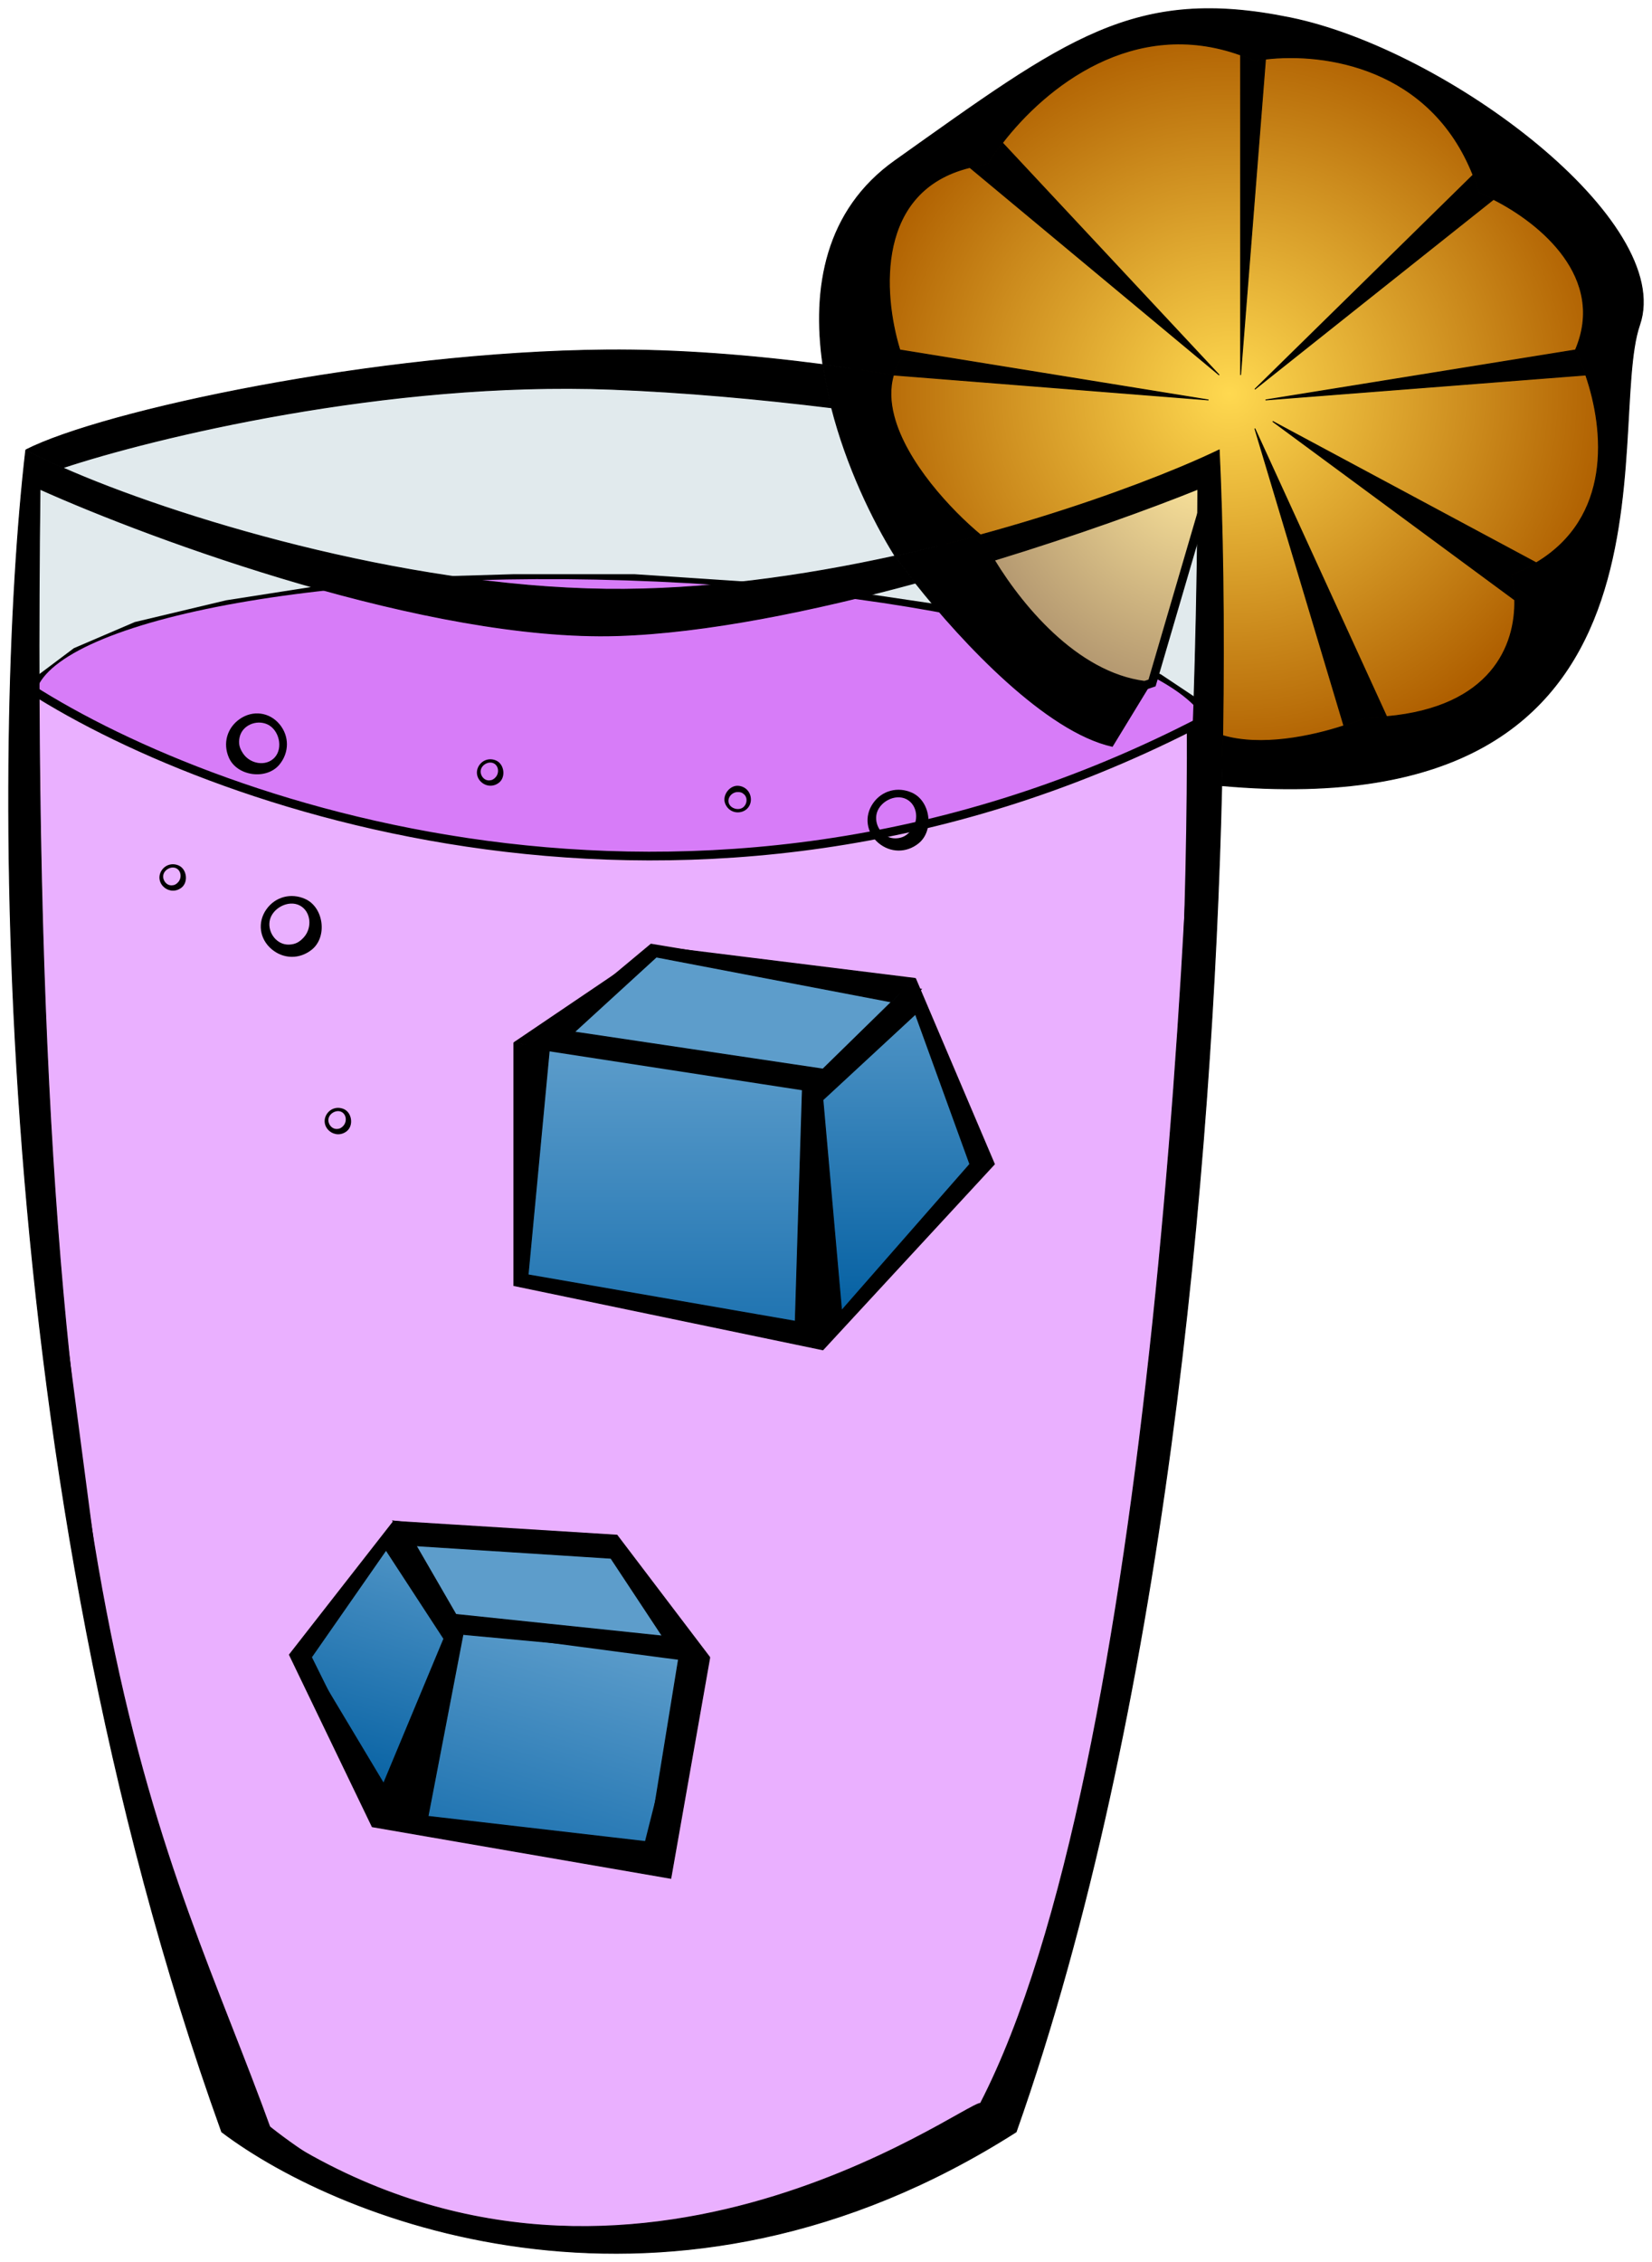 <svg width="190" height="260" viewBox="0 0 190 260" fill="none" xmlns="http://www.w3.org/2000/svg">
<path d="M139.534 84.579C139.469 86.588 137.715 88.596 134.206 90.466C130.735 92.316 125.714 93.937 119.488 95.239C107.044 97.843 89.901 99.153 71.014 98.541C52.127 97.93 35.105 95.514 22.855 92.111C16.727 90.408 11.82 88.465 8.477 86.395C5.096 84.302 3.475 82.184 3.54 80.176C3.605 78.168 5.36 76.159 8.868 74.289C12.339 72.44 17.361 70.819 23.587 69.516C36.031 66.912 53.173 65.603 72.061 66.214C90.948 66.826 107.97 69.242 120.219 72.645C126.348 74.348 131.254 76.29 134.598 78.36C137.979 80.453 139.599 82.571 139.534 84.579Z" fill="#D77CF8" stroke="black"/>
<path d="M137 83.5C79.4 112.7 23.333 92.333 2.5 78.5V96.5L5 137L12.5 194L28 242.5C58 269.3 98.5 253.667 115 242.5C133 207.7 137.167 122 137 83.5Z" fill="#EAB0FF" stroke="black"/>
<path d="M75 109L63 119L94 124.5L105 114L75 109Z" fill="#5D9DCB" stroke="black"/>
<path d="M60 147L61 120L93.5 125V153.5L60 147Z" fill="url(#paint0_linear)" stroke="black"/>
<path d="M105.5 115L94 125.5L95.5 153L113 134L105.5 115Z" fill="url(#paint1_linear)" stroke="black"/>
<path d="M71.34 178.394L78.649 189.265L52.401 186.405L46.014 175.366L71.34 178.394Z" fill="#5D9DCB" stroke="black"/>
<path d="M2.5 81L3.5 53L32.5 45.5L67.5 42L101 45L139.5 53L138 80.5L133.5 77.5L128.5 75.5L122 73L111.5 70L98 68L88 67L73 66H59L42 66.5L26 69L15.5 71.5L8.5 74.5L4.5 77.5L2.5 81Z" fill="#E1EAED"/>
<path d="M74.481 212.51L80.024 190.54L52.686 186.925L45.986 209.867L74.481 212.51Z" fill="url(#paint2_linear)" stroke="black"/>
<path d="M121 79L111.5 64.5L141 49.5L132.5 78.5L131 79H121Z" fill="url(#paint3_radial)" stroke="black"/>
<path d="M99.5 24C98.5 29.333 96.7 40.1 97.5 40.5L109 64L126.5 59L139 53V88L155 86.5C159.5 85.167 168.8 82.5 170 82.5C171.2 82.5 175.833 75.5 178 72L182 66L185.5 51.5L184.5 44.5V39L182 27L174.5 22L170 13.5L156 6L142.5 4L132.5 2.5C127.333 5.167 116.9 10.7 116.5 11.5C116 12.5 112.5 15 112 16C111.5 17 108.5 16.5 106.5 17.5C104.9 18.3 101.167 22.167 99.5 24Z" fill="url(#paint4_radial)" stroke="black"/>
<path d="M45.377 176.054L52.166 187.21L44.494 208.995L34.873 189.586L45.377 176.054Z" fill="url(#paint5_linear)" stroke="black"/>
<path d="M94.645 41.91C97.389 42.269 100.103 42.672 102.762 43.105C102.972 42.392 103.299 41.703 103.758 41.046C103.667 40.783 103.577 40.509 103.49 40.225C101.478 33.666 100.76 21.88 111.543 19.25C112.184 19.094 112.866 18.97 113.591 18.881C114.06 18.115 114.63 17.282 115.294 16.419C120.226 10.009 130.356 1.88 142.682 6.319C143.224 6.514 143.771 6.733 144.321 6.978C144.706 6.907 145.117 6.845 145.55 6.793C152.296 5.986 164.504 7.737 169.418 20.113C169.678 20.767 169.917 21.45 170.134 22.165C170.646 22.375 171.197 22.627 171.773 22.918C177.192 25.66 184.753 31.914 181.197 40.225C181.607 41.065 182.014 42.038 182.381 43.105C184.602 49.566 185.367 59.51 176.69 64.69C175.829 65.204 174.876 65.671 173.822 66.083C174.038 66.926 174.183 67.905 174.209 68.956C174.34 74.216 171.482 81.296 159.481 82.37C158.701 82.44 157.882 82.484 157.023 82.501C156.376 82.782 155.537 83.104 154.564 83.423C150.805 84.658 145.044 85.858 140.624 84.553C140.594 86.432 140.557 88.348 140.511 90.3C195.702 95.225 184.475 49.255 188.572 37.352C192.669 25.449 166.447 5.747 148.418 2.053C130.39 -1.641 122.605 4.516 102.938 18.471C94.93 24.154 93.376 33.106 94.645 41.91Z" fill="black"/>
<path d="M102.938 63.91C106.327 63.164 109.621 62.344 112.772 61.484C109.379 58.671 104.191 53.135 102.809 47.815C102.389 46.197 102.321 44.6 102.762 43.105C100.103 42.672 97.389 42.269 94.645 41.91C94.885 43.577 95.226 45.238 95.644 46.871C97.356 53.559 100.351 59.769 102.938 63.91Z" fill="black"/>
<path d="M115.294 16.419C114.63 17.282 114.06 18.115 113.591 18.881C112.866 18.97 112.184 19.094 111.543 19.25L140.224 43.105L115.294 16.419Z" fill="black"/>
<path d="M144.321 6.978C143.771 6.733 143.224 6.514 142.682 6.319V43.105L145.55 6.793C145.117 6.845 144.706 6.907 144.321 6.978Z" fill="black"/>
<path d="M170.134 22.165C169.917 21.45 169.678 20.767 169.418 20.113L144.321 44.74L171.773 22.918C171.197 22.627 170.646 22.375 170.134 22.165Z" fill="black"/>
<path d="M181.197 40.225L145.55 45.971L182.381 43.105C182.014 42.038 181.607 41.065 181.197 40.225Z" fill="black"/>
<path d="M103.758 41.046C103.299 41.703 102.972 42.392 102.762 43.105L138.995 45.971L103.49 40.225C103.577 40.509 103.667 40.783 103.758 41.046Z" fill="black"/>
<path d="M154.564 83.423C155.537 83.104 156.376 82.782 157.023 82.501C157.882 82.484 158.701 82.44 159.481 82.37L144.321 49.255L154.564 83.423Z" fill="black"/>
<path d="M173.822 66.083C174.876 65.671 175.829 65.204 176.69 64.69L146.37 48.434L174.209 68.956C174.183 67.905 174.038 66.926 173.822 66.083Z" fill="black"/>
<path d="M112.772 61.484C109.621 62.344 106.327 63.164 102.938 63.91C103.594 64.824 104.387 65.877 105.289 67.016C110.777 73.946 120.332 84.093 127.932 85.785L132.439 78.397C124.442 77.844 117.817 70.047 114.371 64.392C113.721 63.326 113.184 62.335 112.772 61.484Z" fill="black"/>
<path d="M2.964 51.717C-0.86 84.69 -1.707 169.517 25.499 245.04C39.43 255.574 77.207 270.323 116.869 245.04C133.852 196.919 139.462 134.589 140.511 90.3C140.557 88.348 140.594 86.432 140.624 84.553C140.826 71.462 140.627 60.206 140.224 51.717C138.945 52.334 137.396 53.027 135.614 53.77C129.966 56.123 121.973 58.974 112.772 61.484C113.184 62.335 113.721 63.326 114.371 64.392C123.951 61.465 132.393 58.396 137.765 56.232C137.629 102.203 132.439 203.666 112.772 241.756C110.723 241.756 71.389 271.308 31.236 245.04C18.944 210.972 2.964 189.218 4.603 56.232C17.715 62.115 49.346 73.718 70.979 73.061C81.148 72.752 93.586 70.195 105.289 67.016C104.387 65.877 103.594 64.824 102.938 63.91C92.348 66.243 80.82 67.857 69.75 67.725C46.068 67.443 19.796 59.336 7.206 53.77C5.54 53.033 4.113 52.341 2.964 51.717Z" fill="black"/>
<path fill-rule="evenodd" clip-rule="evenodd" d="M105.289 112.464L75.487 108.77L59.097 119.852L92.285 125.188L105.289 112.464ZM66.063 118.621L75.487 110.001L102.529 115.165L94.645 122.879L66.063 118.621Z" fill="black"/>
<path fill-rule="evenodd" clip-rule="evenodd" d="M63.195 120.511L59.097 119.852V147.763L94.645 155.151L114.371 133.807L105.289 112.464L102.529 115.165L94.645 122.879L92.285 125.188L91.466 151.867L60.736 146.531L63.195 120.511ZM94.645 126.419L105.289 116.569L111.543 133.807L96.792 150.636L94.645 126.419Z" fill="black"/>
<path fill-rule="evenodd" clip-rule="evenodd" d="M45.27 174.853L70.962 176.454L81.632 190.5L53.248 187.858L45.27 174.853ZM76.174 188.046L70.265 179.107L46.964 177.613L51.801 185.498L76.174 188.046Z" fill="black"/>
<path fill-rule="evenodd" clip-rule="evenodd" d="M78.128 190.174L81.632 190.5L77.152 215.898L42.811 209.966L33.284 190.195L45.27 174.853L46.964 177.613L51.801 185.498L53.248 187.858L49.227 208.772L74.626 211.714L78.128 190.174ZM51.05 188.359L44.399 178.169L35.606 190.788L44.117 204.991L51.05 188.359Z" fill="black"/>
<path d="M69.75 40.225C43.288 40.457 11.842 47.202 2.964 51.717C4.113 52.341 5.54 53.033 7.206 53.77C17.484 50.349 44.484 43.755 70.265 44.74C78.666 45.061 87.36 45.855 95.644 46.871C95.226 45.238 94.885 43.577 94.645 41.91C86.401 40.833 77.88 40.154 69.75 40.225Z" fill="black"/>
<path d="M2.964 51.717C-0.86 84.69 -1.707 169.517 25.499 245.04C39.43 255.574 77.207 270.323 116.869 245.04C133.852 196.919 139.462 134.589 140.511 90.3M2.964 51.717C11.842 47.202 43.288 40.457 69.75 40.225C77.88 40.154 86.401 40.833 94.645 41.91M2.964 51.717C4.113 52.341 5.54 53.033 7.206 53.77M102.938 63.91C92.348 66.243 80.82 67.857 69.75 67.725C46.068 67.443 19.796 59.336 7.206 53.77M102.938 63.91C106.327 63.164 109.621 62.344 112.772 61.484M102.938 63.91C103.594 64.824 104.387 65.877 105.289 67.016M102.938 63.91C100.351 59.769 97.356 53.559 95.644 46.871M140.511 90.3C195.702 95.225 184.475 49.255 188.572 37.352C192.669 25.449 166.447 5.747 148.418 2.053C130.39 -1.641 122.605 4.516 102.938 18.471C94.93 24.154 93.376 33.106 94.645 41.91M140.511 90.3C140.557 88.348 140.594 86.432 140.624 84.553M112.772 61.484C113.184 62.335 113.721 63.326 114.371 64.392M112.772 61.484C121.973 58.974 129.966 56.123 135.614 53.77C137.396 53.027 138.945 52.334 140.224 51.717C140.627 60.206 140.826 71.462 140.624 84.553M112.772 61.484C109.379 58.671 104.191 53.135 102.809 47.815M181.197 40.225C184.753 31.914 177.192 25.66 171.773 22.918M181.197 40.225L145.55 45.971L182.381 43.105M181.197 40.225C181.607 41.065 182.014 42.038 182.381 43.105M140.624 84.553C145.044 85.858 150.805 84.658 154.564 83.423M94.645 41.91C97.389 42.269 100.103 42.672 102.762 43.105M94.645 41.91C94.885 43.577 95.226 45.238 95.644 46.871M102.762 43.105C102.972 42.392 103.299 41.703 103.758 41.046C103.667 40.783 103.577 40.509 103.49 40.225M102.762 43.105L138.995 45.971L103.49 40.225M102.762 43.105C102.321 44.6 102.389 46.197 102.809 47.815M142.682 6.319C143.224 6.514 143.771 6.733 144.321 6.978C144.706 6.907 145.117 6.845 145.55 6.793M142.682 6.319V43.105L145.55 6.793M142.682 6.319C130.356 1.88 120.226 10.009 115.294 16.419M145.55 6.793C152.296 5.986 164.504 7.737 169.418 20.113M169.418 20.113C169.678 20.767 169.917 21.45 170.134 22.165C170.646 22.375 171.197 22.627 171.773 22.918M169.418 20.113L144.321 44.74L171.773 22.918M115.294 16.419C114.63 17.282 114.06 18.115 113.591 18.881C112.866 18.97 112.184 19.094 111.543 19.25M115.294 16.419L140.224 43.105L111.543 19.25M111.543 19.25C100.76 21.88 101.478 33.666 103.49 40.225M182.381 43.105C184.602 49.566 185.367 59.51 176.69 64.69M154.564 83.423C155.537 83.104 156.376 82.782 157.023 82.501C157.882 82.484 158.701 82.44 159.481 82.37M154.564 83.423L144.321 49.255L159.481 82.37M159.481 82.37C171.482 81.296 174.34 74.216 174.209 68.956M176.69 64.69C175.829 65.204 174.876 65.671 173.822 66.083C174.038 66.926 174.183 67.905 174.209 68.956M176.69 64.69L146.37 48.434L174.209 68.956M114.371 64.392C123.951 61.465 132.393 58.396 137.765 56.232C137.629 102.203 132.439 203.666 112.772 241.756C110.723 241.756 71.389 271.308 31.236 245.04C18.944 210.972 2.964 189.218 4.603 56.232C17.715 62.115 49.346 73.718 70.979 73.061C81.148 72.752 93.586 70.195 105.289 67.016M114.371 64.392C111.432 65.29 108.386 66.175 105.289 67.016M114.371 64.392C117.817 70.047 124.442 77.844 132.439 78.397L127.932 85.785C120.332 84.093 110.777 73.946 105.289 67.016M105.289 112.464L75.487 108.77L59.097 119.852M105.289 112.464L92.285 125.188M105.289 112.464L114.371 133.807L94.645 155.151L59.097 147.763V119.852M105.289 112.464L102.529 115.165M59.097 119.852L92.285 125.188M59.097 119.852L63.195 120.511M92.285 125.188L91.466 151.867L60.736 146.531L63.195 120.511M92.285 125.188L63.195 120.511M92.285 125.188L94.645 122.879M94.645 122.879L66.063 118.621L75.487 110.001L102.529 115.165M94.645 122.879L102.529 115.165M45.27 174.853L70.962 176.454L81.632 190.5M45.27 174.853L53.248 187.858M45.27 174.853L33.284 190.195L42.811 209.966L77.152 215.898L81.632 190.5M45.27 174.853L46.964 177.613M81.632 190.5L53.248 187.858M81.632 190.5L78.128 190.174L74.626 211.714L49.227 208.772L53.248 187.858M53.248 187.858L51.801 185.498M51.801 185.498L76.174 188.046L70.265 179.107L46.964 177.613M51.801 185.498L46.964 177.613M7.206 53.77C17.484 50.349 44.484 43.755 70.265 44.74C78.666 45.061 87.36 45.855 95.644 46.871M95.644 46.871C98.074 47.169 100.468 47.486 102.809 47.815M105.289 116.569L94.645 126.419L96.792 150.636L111.543 133.807L105.289 116.569ZM44.399 178.169L51.05 188.359L44.117 204.991L35.606 190.788L44.399 178.169Z" stroke="black" stroke-width="0.1"/>
<path fill-rule="evenodd" clip-rule="evenodd" d="M27.563 82.651C29.056 81.606 30.971 81.831 32.148 83.242C33.291 84.612 33.276 86.487 32.148 87.87C30.671 89.681 27.264 89.24 26.322 87.082C25.604 85.44 26.118 83.662 27.563 82.651ZM27.563 84.719C27.872 83.362 29.469 82.701 30.715 83.242C32.091 83.838 32.613 85.976 31.575 87.082C30.581 88.142 28.748 87.81 27.945 86.59C27.539 85.972 27.398 85.446 27.563 84.719Z" fill="black"/>
<path fill-rule="evenodd" clip-rule="evenodd" d="M31.249 109.108C29.854 107.937 29.576 106.029 30.633 104.527C31.661 103.068 33.476 102.597 35.105 103.329C37.236 104.287 37.691 107.692 35.852 109.161C34.451 110.279 32.601 110.243 31.249 109.108ZM33.247 108.573C31.856 108.626 30.805 107.254 31.004 105.911C31.225 104.427 33.154 103.37 34.492 104.086C35.773 104.772 35.926 106.629 34.956 107.72C34.464 108.272 33.992 108.545 33.247 108.573Z" fill="black"/>
<path fill-rule="evenodd" clip-rule="evenodd" d="M101.035 96.895C99.64 95.723 99.362 93.815 100.42 92.313C101.447 90.854 103.262 90.383 104.891 91.115C107.022 92.073 107.478 95.478 105.638 96.947C104.237 98.066 102.387 98.029 101.035 96.895ZM103.033 96.36C101.642 96.412 100.591 95.041 100.79 93.697C101.011 92.213 102.94 91.157 104.278 91.873C105.559 92.558 105.713 94.415 104.742 95.506C104.25 96.059 103.778 96.331 103.033 96.36Z" fill="black"/>
<path fill-rule="evenodd" clip-rule="evenodd" d="M55.397 89.932C54.791 89.423 54.67 88.594 55.13 87.941C55.576 87.307 56.365 87.103 57.072 87.421C57.998 87.837 58.197 89.317 57.397 89.955C56.788 90.441 55.984 90.425 55.397 89.932ZM56.265 89.7C55.661 89.723 55.204 89.127 55.291 88.543C55.386 87.898 56.225 87.439 56.806 87.75C57.363 88.048 57.429 88.855 57.008 89.329C56.794 89.569 56.589 89.687 56.265 89.7Z" fill="black"/>
<path fill-rule="evenodd" clip-rule="evenodd" d="M37.884 129.996C37.278 129.487 37.157 128.658 37.617 128.005C38.063 127.371 38.852 127.167 39.56 127.485C40.486 127.901 40.684 129.381 39.884 130.019C39.276 130.505 38.472 130.489 37.884 129.996ZM38.752 129.763C38.148 129.786 37.691 129.191 37.778 128.607C37.874 127.962 38.712 127.503 39.293 127.814C39.85 128.112 39.917 128.919 39.495 129.393C39.281 129.633 39.076 129.751 38.752 129.763Z" fill="black"/>
<path fill-rule="evenodd" clip-rule="evenodd" d="M86.356 91.753C86.425 92.542 85.924 93.213 85.137 93.35C84.373 93.483 83.671 93.069 83.395 92.344C83.035 91.395 83.941 90.209 84.958 90.323C85.732 90.41 86.289 90.989 86.356 91.753ZM85.578 91.304C86.021 91.715 85.923 92.459 85.449 92.811C84.925 93.199 84.007 92.931 83.817 92.3C83.634 91.695 84.157 91.078 84.79 91.041C85.111 91.022 85.34 91.083 85.578 91.304Z" fill="black"/>
<path fill-rule="evenodd" clip-rule="evenodd" d="M18.884 101.996C18.278 101.487 18.157 100.658 18.617 100.005C19.063 99.371 19.852 99.167 20.56 99.485C21.486 99.901 21.684 101.381 20.884 102.019C20.276 102.505 19.472 102.489 18.884 101.996ZM19.753 101.763C19.148 101.786 18.691 101.191 18.778 100.607C18.874 99.962 19.712 99.503 20.293 99.814C20.85 100.112 20.917 100.919 20.495 101.393C20.281 101.633 20.076 101.751 19.753 101.763Z" fill="black"/>
<defs>
<linearGradient id="paint0_linear" x1="76.75" y1="120" x2="76.75" y2="153.5" gradientUnits="userSpaceOnUse">
<stop stop-color="#5D9DCB"/>
<stop offset="1" stop-color="#1D72B0"/>
</linearGradient>
<linearGradient id="paint1_linear" x1="103.5" y1="115" x2="103.5" y2="153" gradientUnits="userSpaceOnUse">
<stop stop-color="#5296C7"/>
<stop offset="1" stop-color="#005DA0"/>
</linearGradient>
<linearGradient id="paint2_linear" x1="67.345" y1="186.838" x2="59.47" y2="213.805" gradientUnits="userSpaceOnUse">
<stop stop-color="#5D9DCB"/>
<stop offset="1" stop-color="#1D72B0"/>
</linearGradient>
<radialGradient id="paint3_radial" cx="0" cy="0" r="1" gradientUnits="userSpaceOnUse" gradientTransform="translate(138 53) rotate(114.319) scale(28.532)">
<stop stop-color="#FFE89D"/>
<stop offset="1" stop-color="#AE926D"/>
</radialGradient>
<radialGradient id="paint4_radial" cx="0" cy="0" r="1" gradientUnits="userSpaceOnUse" gradientTransform="translate(141.4 45.25) rotate(90) scale(42.75 44.1)">
<stop stop-color="#FFD950"/>
<stop offset="1" stop-color="#AF5F00"/>
</radialGradient>
<linearGradient id="paint5_linear" x1="46.987" y1="176.524" x2="38.054" y2="207.114" gradientUnits="userSpaceOnUse">
<stop stop-color="#5296C7"/>
<stop offset="1" stop-color="#005DA0"/>
</linearGradient>
</defs>
</svg>
